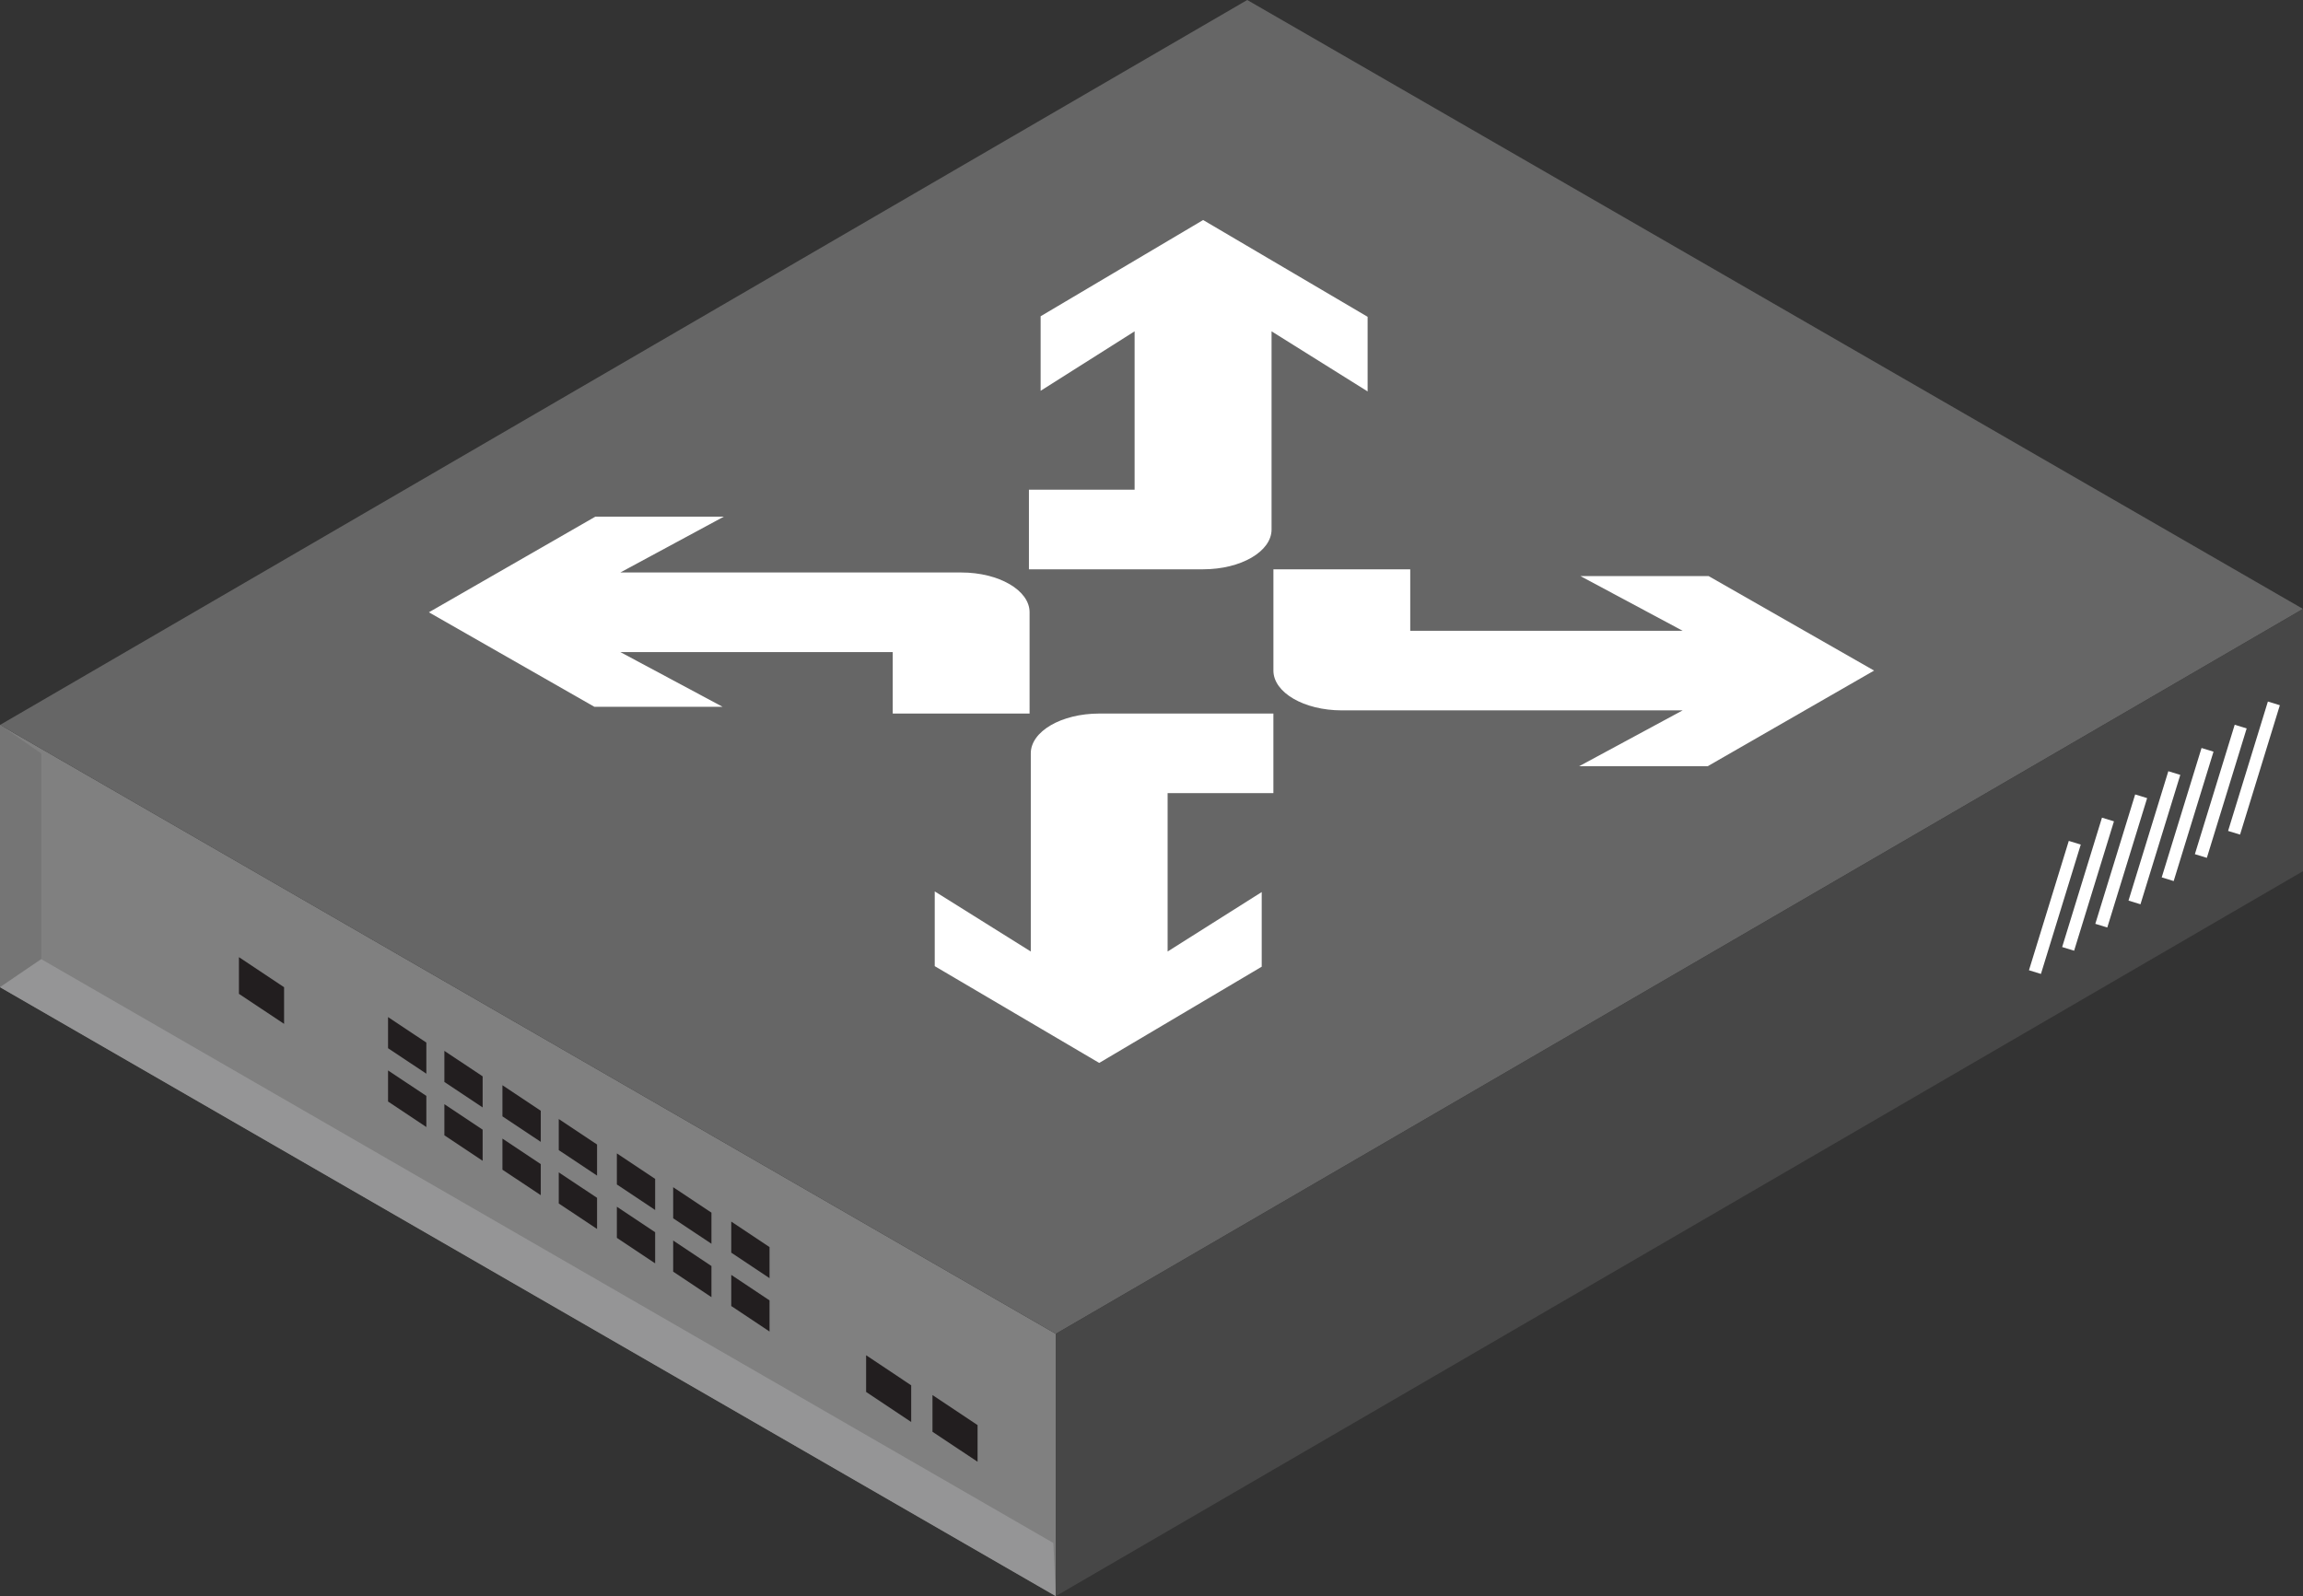 <svg id="图层_1" data-name="图层 1" xmlns="http://www.w3.org/2000/svg" viewBox="0 0 919.49 637.44"><rect x="0" y="0" width="919.49" height="637.44" fill="#333333" stroke="none"/><defs><style>.cls-1{fill:gray;}.cls-2{fill:#221e1f;}.cls-3{fill:#666;}.cls-4{fill:#757575;}.cls-5{fill:#959596;}.cls-6{fill:#474747;}.cls-7{fill:none;stroke:#fff;stroke-miterlimit:10;stroke-width:5px;}.cls-8{fill:#fff;}</style></defs><title>router</title><polygon class="cls-1" points="0 289.52 0 394.25 421.53 637.44 421.53 532.69 0 289.52"/><polygon class="cls-2" points="154.93 406.19 154.93 418.62 170.22 428.8 170.22 416.37 154.93 406.19"/><polygon class="cls-2" points="177.42 419.68 177.42 432.1 192.7 442.27 192.7 429.86 177.42 419.68"/><polygon class="cls-2" points="200.6 433.4 200.6 445.83 215.9 456.02 215.9 443.59 200.6 433.4"/><polygon class="cls-2" points="223.09 446.9 223.09 459.32 238.38 469.5 238.38 457.08 223.09 446.9"/><polygon class="cls-2" points="246.29 460.63 246.29 473.04 261.57 483.23 261.57 470.8 246.29 460.63"/><polygon class="cls-2" points="268.77 474.13 268.77 486.54 284.05 496.72 284.05 484.29 268.77 474.13"/><polygon class="cls-2" points="291.96 487.86 291.96 500.27 307.24 510.45 307.24 498.04 291.96 487.86"/><polygon class="cls-2" points="154.93 427.5 154.93 439.91 170.22 450.1 170.22 437.67 154.93 427.5"/><polygon class="cls-2" points="177.42 440.97 177.42 453.4 192.7 463.58 192.7 451.15 177.42 440.97"/><polygon class="cls-2" points="200.6 454.72 200.6 467.14 215.9 477.31 215.9 464.9 200.6 454.72"/><polygon class="cls-2" points="223.09 468.21 223.09 480.63 238.38 490.81 238.38 478.38 223.09 468.21"/><polygon class="cls-2" points="246.29 481.93 246.29 494.36 261.57 504.54 261.57 492.11 246.29 481.93"/><polygon class="cls-2" points="268.77 495.43 268.77 507.86 284.05 518.04 284.05 505.61 268.77 495.43"/><polygon class="cls-2" points="291.96 509.15 291.96 521.58 307.24 531.77 307.24 519.34 291.96 509.15"/><polygon class="cls-2" points="345.8 541.24 345.8 555.89 363.8 567.9 363.8 553.25 345.8 541.24"/><polygon class="cls-2" points="372.3 557.14 372.3 571.8 390.3 583.78 390.3 569.14 372.3 557.14"/><polygon class="cls-2" points="95.4 382.26 95.4 396.91 113.42 408.9 113.42 394.26 95.4 382.26"/><polygon class="cls-3" points="497.97 0 0 289.52 421.53 532.69 919.49 243.19 497.97 0"/><polygon class="cls-4" points="16.47 300.92 16.47 383.05 0 394.25 0 289.52 16.47 300.92"/><polygon class="cls-5" points="16.47 383.05 0 394.25 421.53 637.44 420.56 616.22 16.47 383.05"/><polygon class="cls-6" points="919.49 243.19 919.49 347.92 421.53 637.44 421.53 532.69 919.49 243.19"/><line class="cls-7" x1="828.37" y1="336.56" x2="812.47" y2="388.22"/><line class="cls-7" x1="841.62" y1="327.28" x2="825.72" y2="378.95"/><line class="cls-7" x1="854.87" y1="318.01" x2="838.96" y2="369.68"/><line class="cls-7" x1="868.11" y1="308.73" x2="852.21" y2="360.4"/><line class="cls-7" x1="881.37" y1="299.46" x2="865.47" y2="351.13"/><line class="cls-7" x1="894.61" y1="290.18" x2="878.71" y2="341.86"/><line class="cls-7" x1="907.86" y1="280.91" x2="891.97" y2="332.58"/><path class="cls-8" d="M423.75,443.05H287.68L329,420.75H277.7l-66.46,38.2,66.07,37.74H328.5l-40.82-21.85H396.43v24.56h54.64V458.94C451.07,450.17,438.84,443.05,423.75,443.05Z" transform="translate(-40 -214.42)"/><path class="cls-8" d="M547.68,425.89V346.74l38.35,24V340.94l-65.67-38.65-64.88,38.43v29.77L493,346.74V410H450.81v31.78h69.55C535.45,441.78,547.68,434.66,547.68,425.89Z" transform="translate(-40 -214.42)"/><path class="cls-8" d="M575.74,498.12H711.81l-41.34,22.31h51.32l66.46-38.2-66.07-37.74H671l40.82,21.85H603.05V441.78H548.42v40.45C548.42,491,560.65,498.12,575.74,498.12Z" transform="translate(-40 -214.42)"/><path class="cls-8" d="M451.55,515.28v79.14l-38.35-24v29.85l65.67,38.65,64.88-38.43V570.68l-37.57,23.74V531.17h42.23V499.39H478.87C463.78,499.39,451.55,506.51,451.55,515.28Z" transform="translate(-40 -214.42)"/></svg>